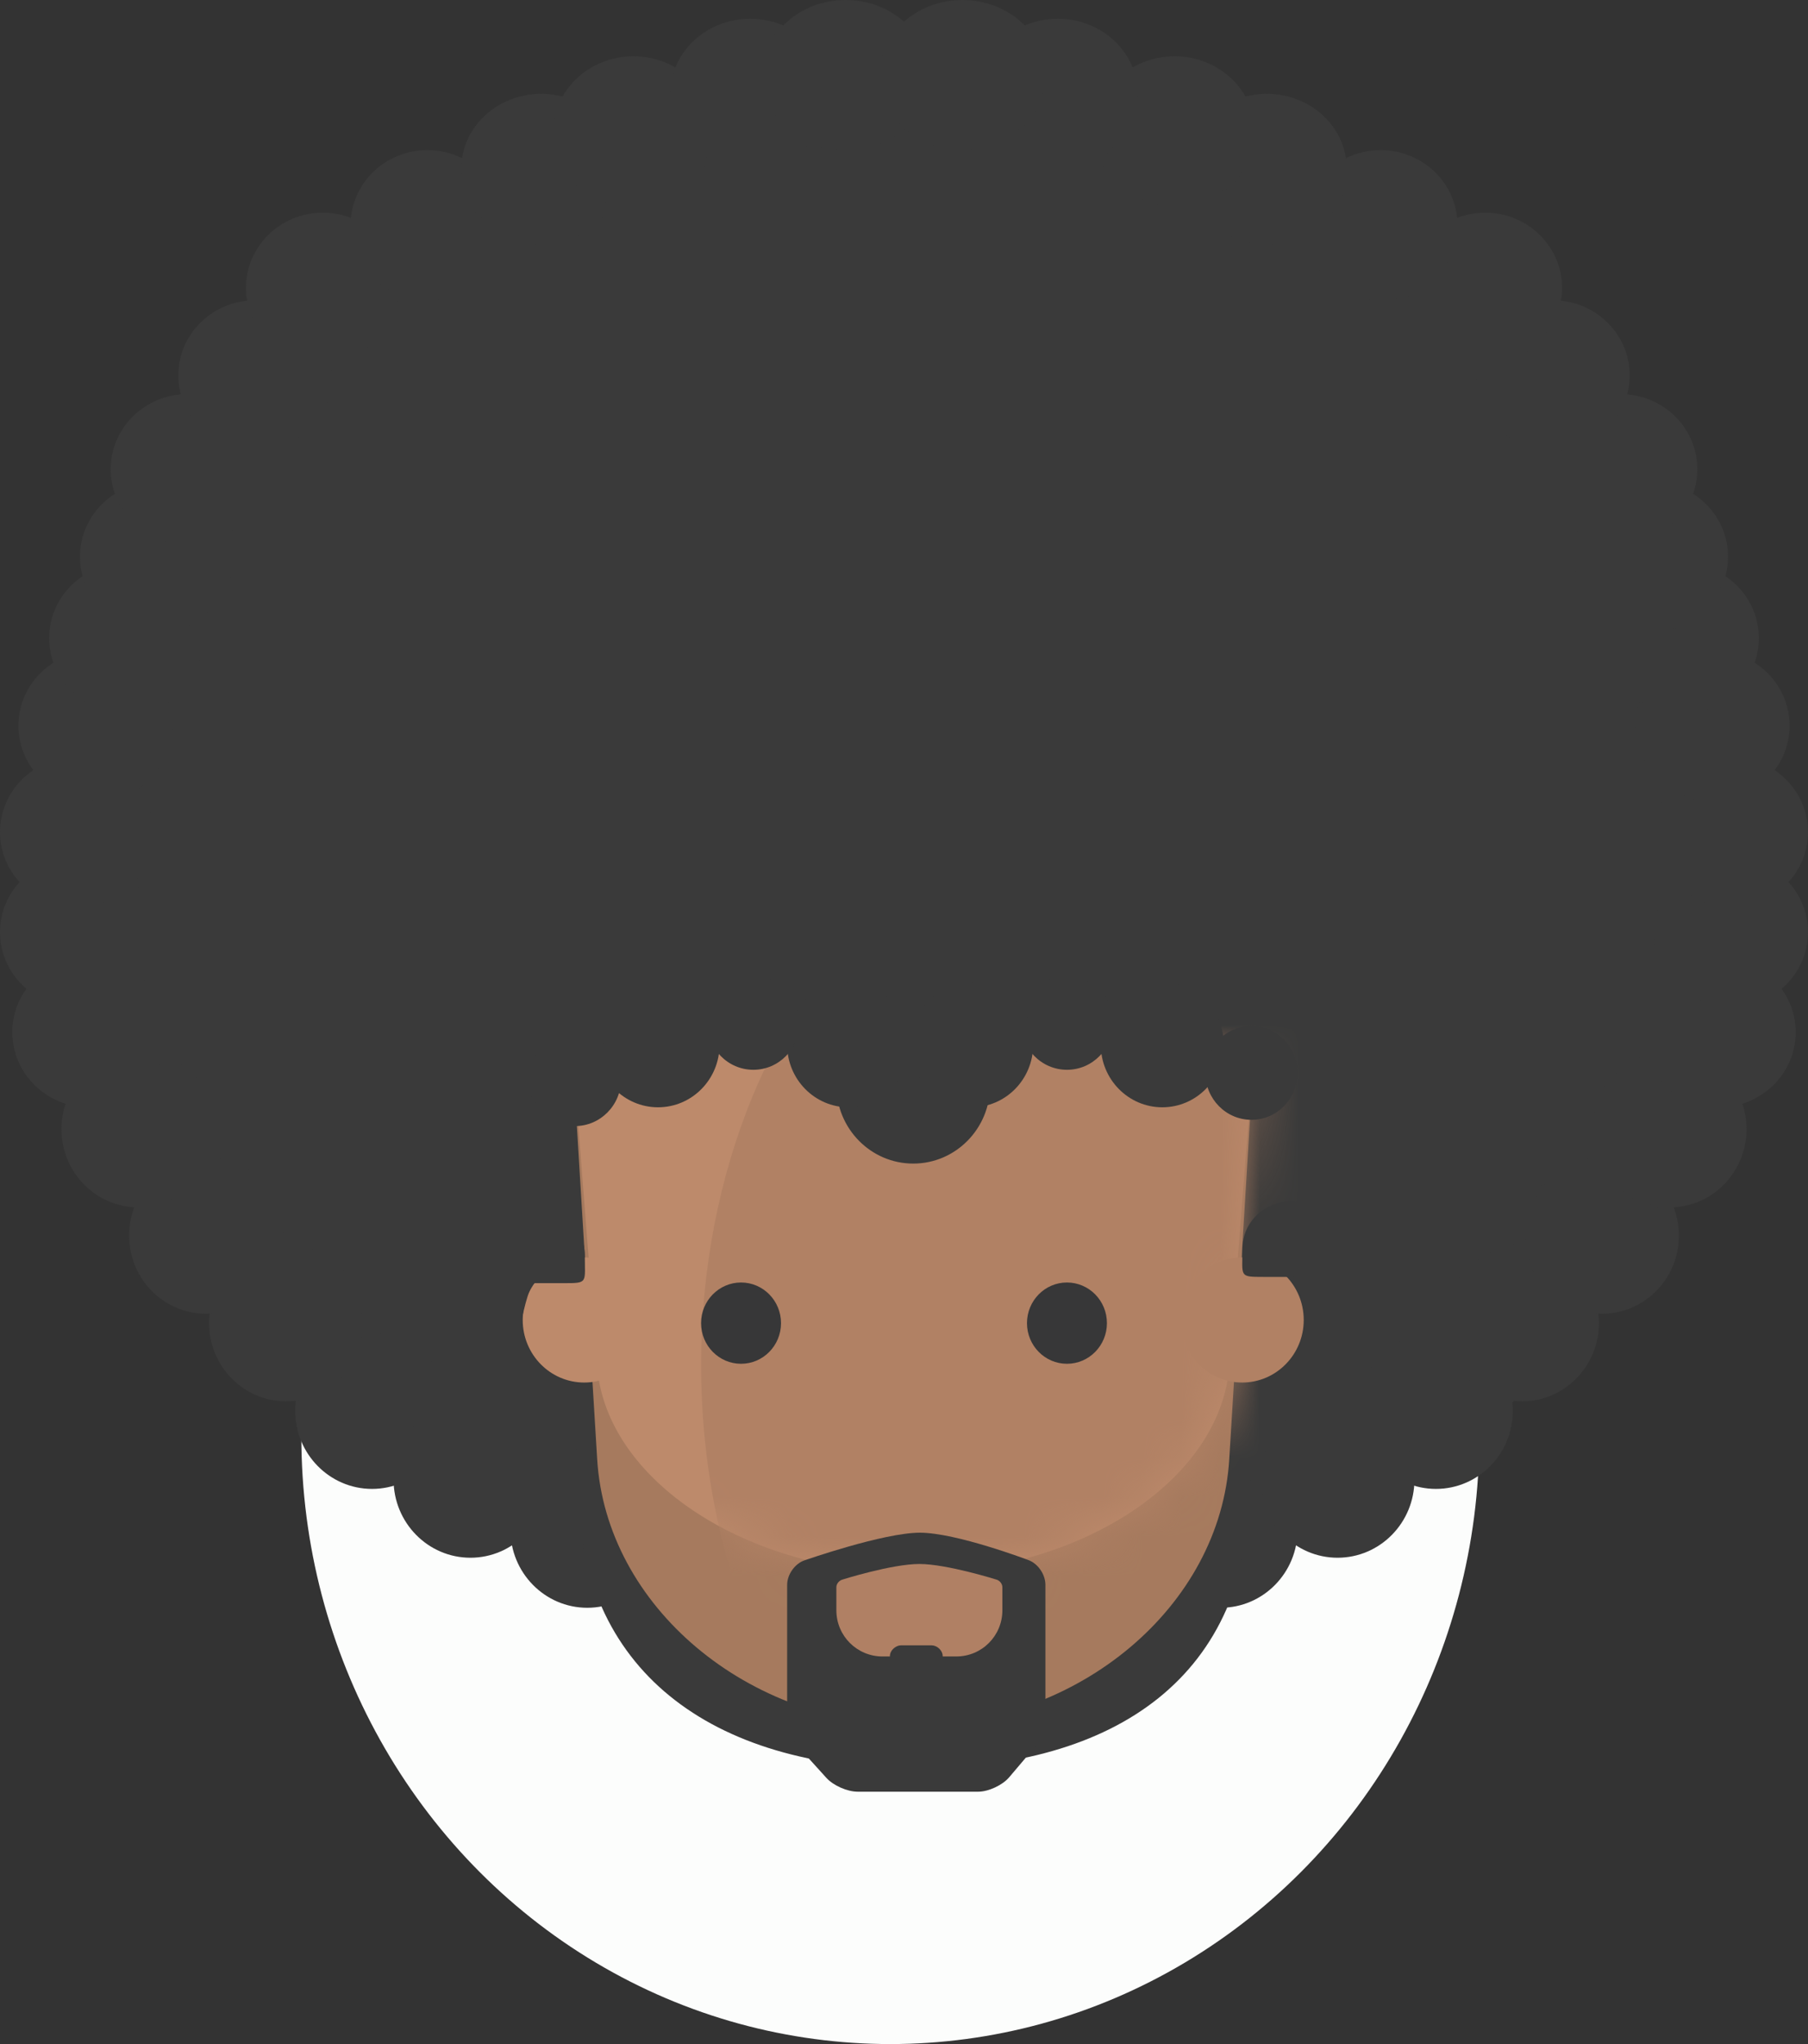 <?xml version="1.0" encoding="UTF-8"?>
<svg width="46px" height="52px" viewBox="0 0 46 52" version="1.1" xmlns="http://www.w3.org/2000/svg" xmlns:xlink="http://www.w3.org/1999/xlink">
    <rect x="0" y="0" width="46" height="52" fill="#333333" stroke="none"/>
    <!-- Generator: Sketch 42 (36781) - http://www.bohemiancoding.com/sketch -->
    <title>Group 6</title>
    <desc>Created with Sketch.</desc>
    <defs>
        <path d="M0.059,0.756 C0.027,0.339 0.561,0 1.253,0 L16.115,0 C16.807,0 17.341,0.339 17.308,0.756 L16.724,8.19 C16.496,11.092 12.897,13.444 8.684,13.444 C4.471,13.444 0.871,11.091 0.643,8.19 L0.059,0.756 Z" id="path-1"></path>
    </defs>
    <g id="Page-1" stroke="none" stroke-width="1" fill="none" fill-rule="evenodd">
        <g id="Desktop-HD" transform="translate(-697, -75)">
            <g id="Group-6" transform="translate(697, 75)">
                <ellipse id="Oval-5" fill="#FCFDFC" cx="22.652" cy="36.541" rx="14.985" ry="15.459"></ellipse>
                <g id="Group-5">
                    <g id="Group-3">
                        <ellipse id="Oval-Copy" fill="#3A3A3A" cx="23.156" cy="21.405" rx="21.905" ry="19.973"></ellipse>
                        <g id="Group-2" fill="#3A3A3A">
                            <ellipse id="Oval-Copy-10" cx="14.942" cy="38.912" rx="1.956" ry="1.989"></ellipse>
                            <ellipse id="Oval-Copy-11" cx="9.466" cy="35.888" rx="1.956" ry="1.989"></ellipse>
                            <ellipse id="Oval-Copy-13" cx="7.276" cy="33.66" rx="1.956" ry="1.989"></ellipse>
                            <ellipse id="Oval-Copy-14" cx="5.241" cy="31.432" rx="1.956" ry="1.989"></ellipse>
                            <ellipse id="Oval-Copy-15" cx="3.52" cy="28.726" rx="1.956" ry="1.989"></ellipse>
                            <ellipse id="Oval-Copy-16" cx="2.269" cy="26.26" rx="1.956" ry="1.91"></ellipse>
                            <ellipse id="Oval-Copy-17" cx="1.956" cy="23.713" rx="1.956" ry="1.91"></ellipse>
                            <ellipse id="Oval-Copy-18" cx="1.956" cy="21.167" rx="1.956" ry="1.91"></ellipse>
                            <ellipse id="Oval-Copy-19" cx="2.425" cy="18.461" rx="1.956" ry="1.91"></ellipse>
                            <ellipse id="Oval-Copy-20" cx="3.207" cy="16.233" rx="1.956" ry="1.91"></ellipse>
                            <ellipse id="Oval-Copy-21" cx="3.99" cy="14.164" rx="1.956" ry="1.91"></ellipse>
                            <ellipse id="Oval-Copy-22" cx="4.772" cy="11.936" rx="1.956" ry="1.91"></ellipse>
                            <ellipse id="Oval-Copy-23" cx="6.493" cy="9.549" rx="1.956" ry="1.91"></ellipse>
                            <ellipse id="Oval-Copy-24" cx="8.214" cy="7.321" rx="1.956" ry="1.91"></ellipse>
                            <ellipse id="Oval-Copy-25" cx="10.874" cy="5.729" rx="1.956" ry="1.91"></ellipse>
                            <ellipse id="Oval-Copy-26" cx="13.769" cy="4.297" rx="2.034" ry="1.91"></ellipse>
                            <ellipse id="Oval-Copy-27" cx="16.116" cy="3.342" rx="2.034" ry="1.91"></ellipse>
                            <ellipse id="Oval-Copy-28" cx="19.088" cy="2.387" rx="2.034" ry="1.91"></ellipse>
                            <ellipse id="Oval-Copy-29" cx="21.514" cy="1.91" rx="2.112" ry="1.91"></ellipse>
                            <ellipse id="Oval-Copy-12" cx="11.969" cy="37.639" rx="1.956" ry="1.989"></ellipse>
                        </g>
                        <g id="Group-2-Copy" transform="translate(34, 20.5) scale(-1, 1) translate(-34, -20.5) translate(22, 0)" fill="#3A3A3A">
                            <ellipse id="Oval-Copy-10" cx="14.942" cy="38.912" rx="1.956" ry="1.989"></ellipse>
                            <ellipse id="Oval-Copy-11" cx="9.466" cy="35.888" rx="1.956" ry="1.989"></ellipse>
                            <ellipse id="Oval-Copy-13" cx="7.276" cy="33.66" rx="1.956" ry="1.989"></ellipse>
                            <ellipse id="Oval-Copy-14" cx="5.241" cy="31.432" rx="1.956" ry="1.989"></ellipse>
                            <ellipse id="Oval-Copy-15" cx="3.52" cy="28.726" rx="1.956" ry="1.989"></ellipse>
                            <ellipse id="Oval-Copy-16" cx="2.269" cy="26.26" rx="1.956" ry="1.91"></ellipse>
                            <ellipse id="Oval-Copy-17" cx="1.956" cy="23.713" rx="1.956" ry="1.91"></ellipse>
                            <ellipse id="Oval-Copy-18" cx="1.956" cy="21.167" rx="1.956" ry="1.91"></ellipse>
                            <ellipse id="Oval-Copy-19" cx="2.425" cy="18.461" rx="1.956" ry="1.91"></ellipse>
                            <ellipse id="Oval-Copy-20" cx="3.207" cy="16.233" rx="1.956" ry="1.91"></ellipse>
                            <ellipse id="Oval-Copy-21" cx="3.99" cy="14.164" rx="1.956" ry="1.91"></ellipse>
                            <ellipse id="Oval-Copy-22" cx="4.772" cy="11.936" rx="1.956" ry="1.91"></ellipse>
                            <ellipse id="Oval-Copy-23" cx="6.493" cy="9.549" rx="1.956" ry="1.91"></ellipse>
                            <ellipse id="Oval-Copy-24" cx="8.214" cy="7.321" rx="1.956" ry="1.91"></ellipse>
                            <ellipse id="Oval-Copy-25" cx="10.874" cy="5.729" rx="1.956" ry="1.91"></ellipse>
                            <ellipse id="Oval-Copy-26" cx="13.769" cy="4.297" rx="2.034" ry="1.91"></ellipse>
                            <ellipse id="Oval-Copy-27" cx="16.116" cy="3.342" rx="2.034" ry="1.91"></ellipse>
                            <ellipse id="Oval-Copy-28" cx="19.088" cy="2.387" rx="2.034" ry="1.91"></ellipse>
                            <ellipse id="Oval-Copy-29" cx="21.514" cy="1.91" rx="2.112" ry="1.91"></ellipse>
                            <ellipse id="Oval-Copy-12" cx="11.969" cy="37.639" rx="1.956" ry="1.989"></ellipse>
                        </g>
                        <path d="M14.083,27.614 C14.048,27.042 14.616,26.578 15.352,26.578 L31.158,26.578 C31.894,26.578 32.462,27.042 32.427,27.614 L31.806,37.795 C31.806,42.611 28.435,44.992 23.255,44.992 C18.075,44.992 14.704,42.46 14.704,37.795 L14.083,27.614 Z" id="Rectangle-Copy-2" fill="#3A3A3A"></path>
                        <path d="M14.61,27.552 C14.578,27.014 15.112,26.578 15.804,26.578 L30.666,26.578 C31.358,26.578 31.892,27.014 31.859,27.552 L31.275,37.125 C31.047,40.863 27.448,43.892 23.235,43.892 C19.022,43.892 15.422,40.861 15.194,37.125 L14.61,27.552 Z" id="Rectangle" fill="#A67A5E"></path>
                        <g id="Oval-2" transform="translate(14.551, 26.578)">
                            <mask id="mask-2" fill="white">
                                <use xlink:href="#path-1"></use>
                            </mask>
                            <use id="Mask" fill="#BD8A6B" xlink:href="#path-1"></use>
                            <ellipse fill="#B18164" mask="url(#mask-2)" cx="13.065" cy="8.144" rx="9.779" ry="13.666"></ellipse>
                        </g>
                        <g id="Group-4" transform="translate(20.027, 38.991)">
                            <path d="M0,1.327 C0,1.064 0.197,0.785 0.444,0.703 C0.444,0.703 2.451,0 3.377,0 C4.303,0 6.136,0.696 6.136,0.696 C6.377,0.782 6.571,1.058 6.571,1.327 L6.571,5.135 L5.649,6.222 C5.477,6.425 5.121,6.589 4.86,6.589 L1.794,6.589 C1.531,6.589 1.176,6.434 0.998,6.237 L0,5.135 L0,1.327 Z" id="Rectangle-2" fill="#3A3A3A"></path>
                            <path d="M1.252,1.389 C1.252,1.306 1.314,1.22 1.409,1.192 C1.409,1.192 2.663,0.796 3.364,0.796 C4.065,0.796 5.331,1.195 5.331,1.195 C5.411,1.22 5.476,1.303 5.476,1.389 L5.476,1.972 C5.476,2.622 4.958,3.149 4.299,3.149 L2.428,3.149 C1.779,3.149 1.252,2.627 1.252,1.972 L1.252,1.389 Z" id="Rectangle-3" fill="#B08064"></path>
                            <path d="M2.617,3.102 C2.641,2.971 2.775,2.865 2.901,2.865 L3.67,2.865 C3.804,2.865 3.932,2.975 3.955,3.102 L3.955,3.102 C3.978,3.234 3.886,3.34 3.762,3.34 L2.809,3.34 C2.679,3.34 2.594,3.23 2.617,3.102 L2.617,3.102 Z" id="Rectangle-4" fill="#3A3A3A"></path>
                        </g>
                        <ellipse id="Oval-3" fill="#373738" cx="18.854" cy="33.66" rx="1.017" ry="1.034"></ellipse>
                        <ellipse id="Oval-3-Copy" fill="#373738" cx="27.146" cy="33.66" rx="1.017" ry="1.034"></ellipse>
                        <g id="Group" transform="translate(13.456, 24.827)" fill="#3A3A3A">
                            <ellipse id="Oval" cx="9.779" cy="2.785" rx="1.956" ry="1.989"></ellipse>
                            <ellipse id="Oval-Copy-2" cx="8.136" cy="1.751" rx="1.565" ry="1.591"></ellipse>
                            <ellipse id="Oval-Copy-4" cx="16.116" cy="1.751" rx="1.565" ry="1.591"></ellipse>
                            <ellipse id="Oval-Copy-5" cx="3.286" cy="1.751" rx="1.565" ry="1.591"></ellipse>
                            <ellipse id="Oval-Copy-6" cx="5.711" cy="1.194" rx="1.173" ry="1.194"></ellipse>
                            <ellipse id="Oval-Copy-8" cx="1.173" cy="2.626" rx="1.173" ry="1.194"></ellipse>
                            <ellipse id="Oval-Copy-9" cx="18.384" cy="2.467" rx="1.173" ry="1.194"></ellipse>
                            <ellipse id="Oval-Copy-7" cx="13.69" cy="1.194" rx="1.173" ry="1.194"></ellipse>
                            <ellipse id="Oval-Copy-3" cx="11.265" cy="1.751" rx="1.565" ry="1.591"></ellipse>
                        </g>
                    </g>
                    <ellipse id="Oval-4" fill="#BD8A6B" cx="14.864" cy="33.58" rx="1.565" ry="1.591"></ellipse>
                    <ellipse id="Oval-4-Copy" fill="#B18164" cx="31.605" cy="33.58" rx="1.565" ry="1.591"></ellipse>
                    <path d="M14.343,32.643 C14.969,32.643 14.879,32.64 14.879,31.937 C14.879,31.234 14.304,30.716 13.612,30.716 C12.921,30.716 13.259,33.653 13.259,33.653 C13.259,33.653 13.447,32.643 13.612,32.643 C13.927,32.643 13.995,32.643 14.343,32.643 Z" id="Oval-Copy-30" fill="#3A3A3A"></path>
                    <path d="M32.772,32.484 C33.398,32.484 33.308,32.481 33.308,31.778 C33.308,31.075 32.732,30.557 32.041,30.557 C31.35,30.557 31.688,33.494 31.688,33.494 C31.688,33.494 31.876,32.484 32.041,32.484 C32.356,32.484 32.424,32.484 32.772,32.484 Z" id="Oval-Copy-31" fill="#3A3A3A" transform="translate(32.459, 32.025) scale(-1, 1) translate(-32.459, -32.025) "></path>
                </g>
            </g>
        </g>
    </g>
</svg>